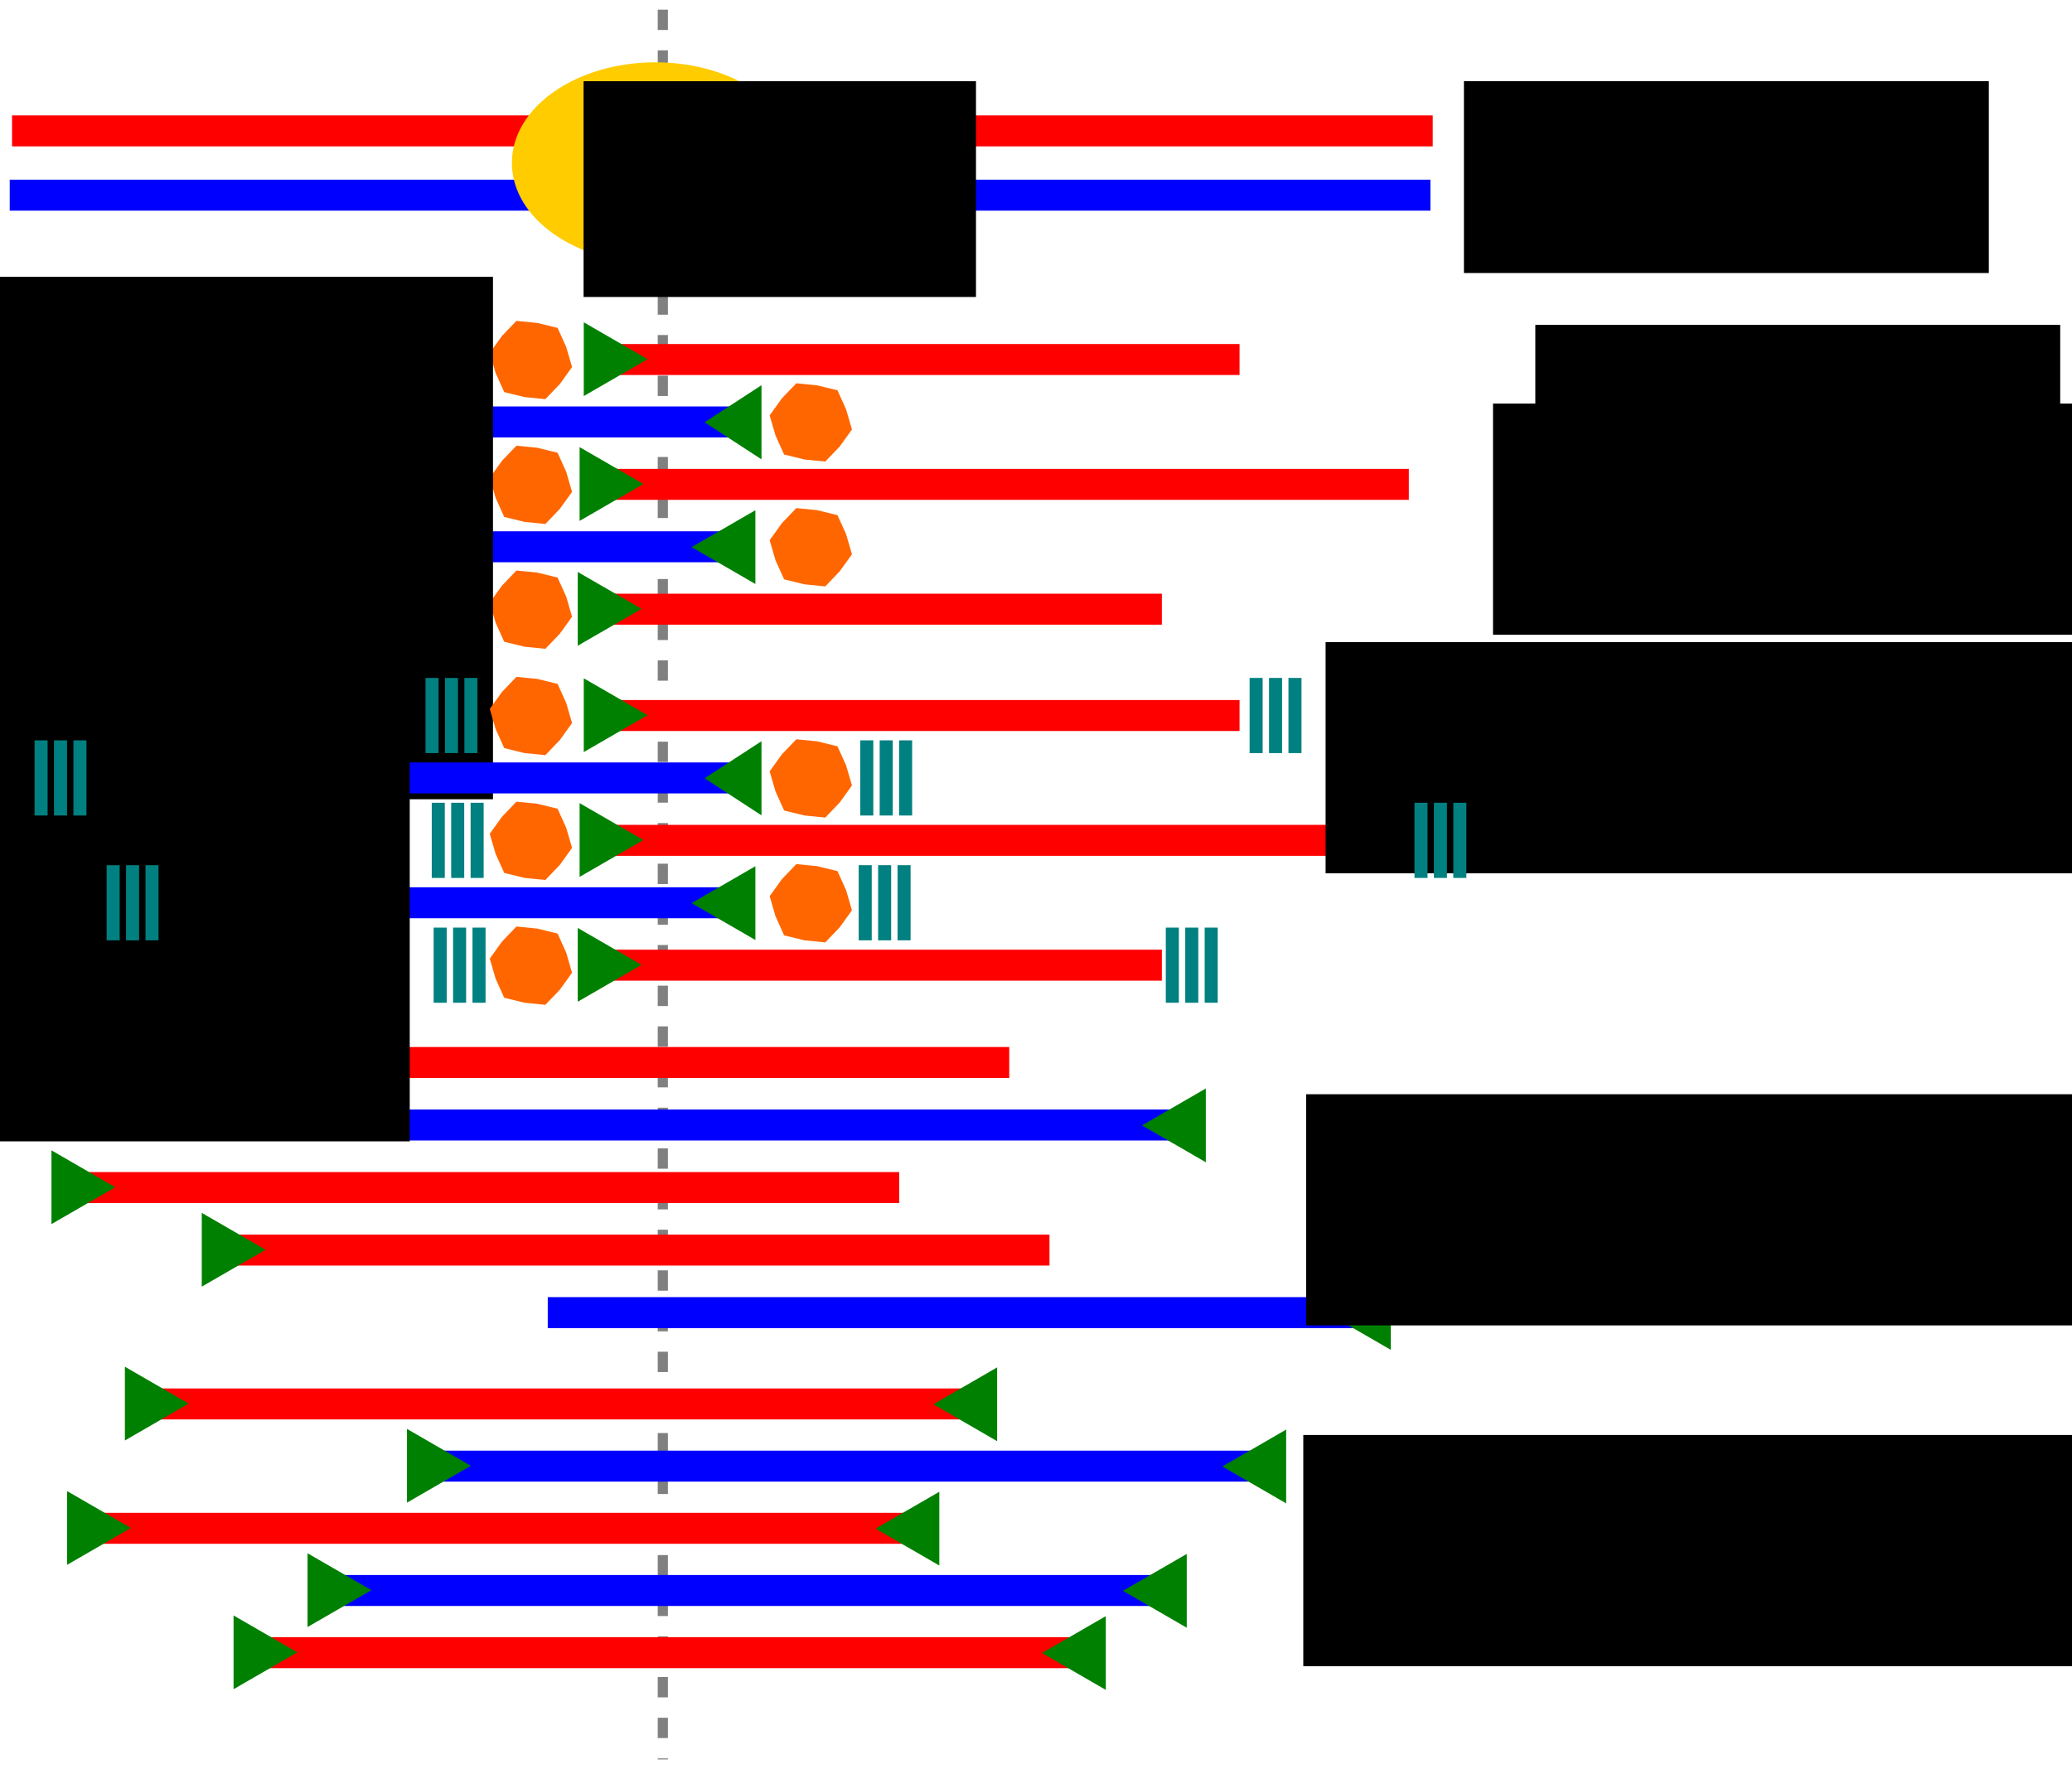 <?xml version="1.0" encoding="UTF-8" standalone="no"?>
<!-- Created with Inkscape (http://www.inkscape.org/) -->

<svg
   xmlns:dc="http://purl.org/dc/elements/1.1/"
   xmlns:cc="http://creativecommons.org/ns#"
   xmlns:rdf="http://www.w3.org/1999/02/22-rdf-syntax-ns#"
   xmlns:svg="http://www.w3.org/2000/svg"
   xmlns="http://www.w3.org/2000/svg"
   xmlns:xlink="http://www.w3.org/1999/xlink"
   xmlns:sodipodi="http://sodipodi.sourceforge.net/DTD/sodipodi-0.dtd"
   xmlns:inkscape="http://www.inkscape.org/namespaces/inkscape"
   width="640.054"
   height="546.656"
   id="svg2"
   version="1.1"
   inkscape:version="0.48.4 r9939"
   sodipodi:docname="chip_explanation_withEnzyme_nexus.pdf">
  <defs
     id="defs4">
    <pattern
       inkscape:collect="always"
       xlink:href="#pattern5795"
       id="pattern5918"
       patternTransform="matrix(10,0,0,10,21.872,130.844)" />
    <pattern
       inkscape:collect="always"
       xlink:href="#Strips1_1white"
       id="pattern5795"
       patternTransform="matrix(10,0,0,10,20.496,131.278)" />
    <pattern
       inkscape:stockid="Stripes 1:1 white"
       id="Strips1_1white"
       patternTransform="translate(0,0) scale(10,10)"
       height="1"
       width="2"
       patternUnits="userSpaceOnUse"
       inkscape:collect="always">
      <rect
         id="rect4733"
         height="2"
         width="1"
         y="-0.5"
         x="0"
         style="fill:white;stroke:none" />
    </pattern>
  </defs>
  <sodipodi:namedview
     id="base"
     pagecolor="#ffffff"
     bordercolor="#666666"
     borderopacity="1.0"
     inkscape:pageopacity="0.0"
     inkscape:pageshadow="2"
     inkscape:zoom="1.4"
     inkscape:cx="182.68371"
     inkscape:cy="290.12984"
     inkscape:document-units="px"
     inkscape:current-layer="layer1"
     showgrid="false"
     inkscape:snap-page="false"
     fit-margin-top="3"
     fit-margin-left="3"
     fit-margin-right="3"
     fit-margin-bottom="3"
     inkscape:window-width="1920"
     inkscape:window-height="1028"
     inkscape:window-x="1920"
     inkscape:window-y="433"
     inkscape:window-maximized="1" />
  <g
     inkscape:label="Layer 1"
     inkscape:groupmode="layer"
     id="layer1"
     transform="translate(-18.872,-115.25)">
    <flowRoot
       transform="translate(-142.571,103.987)"
       style="font-size:40px;font-style:normal;font-weight:normal;line-height:125%;letter-spacing:0px;word-spacing:0px;fill:#000000;fill-opacity:1;stroke:none;font-family:Sans"
       id="flowRoot3378"
       xml:space="preserve"><flowRegion
         id="flowRegion3380"><rect
           y="111.648"
           x="635.714"
           height="59.286"
           width="162.143"
           id="rect3382" /></flowRegion><flowPara
         id="flowPara3384" /></flowRoot>    <path
       style="fill:#808080;fill-opacity:1;stroke:#808080;stroke-width:3.141;stroke-linecap:butt;stroke-linejoin:miter;stroke-miterlimit:4;stroke-opacity:1;stroke-dasharray:6.283, 6.283;stroke-dashoffset:0"
       d="m 223.62,118.237 c 0,539.153 0,540.665 0,540.665"
       id="path3241"
       inkscape:connector-curvature="0" />
    <g
       id="g3017"
       transform="translate(-106.91,-52.38)">
      <rect
         y="203.791"
         x="130"
         height="8.571"
         width="437.857"
         id="rect3013"
         style="fill:#ff0000;fill-opacity:1;stroke:#ff0000;stroke-opacity:1" />
      <rect
         style="fill:#0000ff;fill-opacity:1;stroke:#0000ff;stroke-opacity:1"
         id="rect3015"
         width="437.857"
         height="8.571"
         x="129.286"
         y="223.648" />
    </g>
    <g
       id="g3006-9"
       transform="translate(-249.574,-193.52)">
      <path
         transform="matrix(0.455,0,0,0.517,195.163,186.361)"
         d="m 702.561,334.144 c 0,32.637 -43.191,59.094 -96.47,59.094 -53.279,0 -96.47,-26.457 -96.47,-59.094 0,-32.637 43.191,-59.094 96.47,-59.094 53.279,0 96.47,26.457 96.47,59.094 z"
         sodipodi:ry="59.093922"
         sodipodi:rx="96.469566"
         sodipodi:cy="334.14374"
         sodipodi:cx="606.09155"
         id="path2996-7"
         style="fill:#ffcc00;fill-opacity:1;stroke:#ffcc00;stroke-width:2.06;stroke-opacity:1"
         sodipodi:type="arc" />
      <flowRoot
         transform="translate(148.195,-108.364)"
         style="font-size:40px;font-style:normal;font-weight:normal;line-height:125%;letter-spacing:0px;word-spacing:0px;fill:#000000;fill-opacity:1;stroke:none;font-family:Sans"
         id="flowRoot2998-0"
         xml:space="preserve"><flowRegion
           id="flowRegion3000-2"><rect
             y="442.23"
             x="300.52"
             height="66.67"
             width="121.218"
             id="rect3002-1" /></flowRegion><flowPara
           id="flowPara3004-9">TF</flowPara></flowRoot>    </g>
    <flowRoot
       xml:space="preserve"
       id="flowRoot3054"
       style="font-size:40px;font-style:normal;font-weight:normal;line-height:125%;letter-spacing:0px;word-spacing:0px;fill:#000000;fill-opacity:1;stroke:none;font-family:Sans"
       transform="translate(-164.624,28.679)"><flowRegion
         id="flowRegion3056"><rect
           id="rect3058"
           width="162.143"
           height="59.286"
           x="635.714"
           y="111.648" /></flowRegion><flowPara
         id="flowPara3060">DNA</flowPara></flowRoot>    <g
       id="g3307"
       transform="translate(0,86)">
      <g
         transform="translate(-14.786,151.549)"
         id="g3504">
        <g
           id="g3232"
           transform="translate(-1.429,-6.571)">
          <g
             transform="translate(-3.143,-15.857)"
             id="g3156">
            <rect
               style="fill:#ff0000;fill-opacity:1;stroke:#ff0000;stroke-width:1;stroke-opacity:1"
               id="rect3013-2"
               width="255.713"
               height="8.571"
               x="93.781"
               y="224.148" />
            <path
               transform="matrix(0.607,0,0,0.608,14.489,-52.787)"
               inkscape:transform-center-x="-3.0326298"
               d="m 152.143,462.362 -30,17.321 0,-34.641 z"
               inkscape:randomized="0"
               inkscape:rounded="0"
               inkscape:flatsided="true"
               sodipodi:arg2="1.0471976"
               sodipodi:arg1="0"
               sodipodi:r2="10"
               sodipodi:r1="20"
               sodipodi:cy="462.36218"
               sodipodi:cx="132.14285"
               sodipodi:sides="3"
               id="path3152"
               style="fill:#008000;fill-opacity:1;stroke:#008000;stroke-width:1.646;stroke-opacity:1"
               sodipodi:type="star" />
          </g>
          <g
             transform="translate(54.286,-20.107)"
             id="g3160">
            <rect
               y="247.719"
               x="93.363"
               height="8.571"
               width="255.713"
               id="rect3015-0"
               style="fill:#0000ff;fill-opacity:1;stroke:#0000ff;stroke-width:1;stroke-opacity:1" />
            <path
               sodipodi:type="star"
               style="fill:#008000;fill-opacity:1;stroke:#008000;stroke-width:1.646;stroke-opacity:1"
               id="path3154"
               sodipodi:sides="3"
               sodipodi:cx="132.14285"
               sodipodi:cy="462.36218"
               sodipodi:r1="20"
               sodipodi:r2="10"
               sodipodi:arg1="0"
               sodipodi:arg2="1.0471976"
               inkscape:flatsided="true"
               inkscape:rounded="0"
               inkscape:randomized="0"
               d="m 152.143,462.362 -30,17.321 0,-34.641 z"
               inkscape:transform-center-x="3.0326295"
               transform="matrix(-0.607,0,0,-0.608,426.928,533.226)" />
          </g>
          <g
             id="g3164"
             transform="translate(-37.143,22.786)">
            <rect
               y="224.148"
               x="93.781"
               height="8.571"
               width="255.713"
               id="rect3166"
               style="fill:#ff0000;fill-opacity:1;stroke:#ff0000;stroke-width:1;stroke-opacity:1" />
            <path
               sodipodi:type="star"
               style="fill:#008000;fill-opacity:1;stroke:#008000;stroke-width:1.646;stroke-opacity:1"
               id="path3168"
               sodipodi:sides="3"
               sodipodi:cx="132.14285"
               sodipodi:cy="462.36218"
               sodipodi:r1="20"
               sodipodi:r2="10"
               sodipodi:arg1="0"
               sodipodi:arg2="1.0471976"
               inkscape:flatsided="true"
               inkscape:rounded="0"
               inkscape:randomized="0"
               d="m 152.143,462.362 -30,17.321 0,-34.641 z"
               inkscape:transform-center-x="-3.0326298"
               transform="matrix(0.607,0,0,0.608,14.489,-52.787)" />
          </g>
          <g
             transform="translate(9.286,42.107)"
             id="g3170">
            <rect
               style="fill:#ff0000;fill-opacity:1;stroke:#ff0000;stroke-width:1;stroke-opacity:1"
               id="rect3172"
               width="255.713"
               height="8.571"
               x="93.781"
               y="224.148" />
            <path
               transform="matrix(0.607,0,0,0.608,14.489,-52.787)"
               inkscape:transform-center-x="-3.0326298"
               d="m 152.143,462.362 -30,17.321 0,-34.641 z"
               inkscape:randomized="0"
               inkscape:rounded="0"
               inkscape:flatsided="true"
               sodipodi:arg2="1.0471976"
               sodipodi:arg1="0"
               sodipodi:r2="10"
               sodipodi:r1="20"
               sodipodi:cy="462.36218"
               sodipodi:cx="132.14285"
               sodipodi:sides="3"
               id="path3174"
               style="fill:#008000;fill-opacity:1;stroke:#008000;stroke-width:1.646;stroke-opacity:1"
               sodipodi:type="star" />
          </g>
          <g
             id="g3176"
             transform="translate(111.429,37.857)">
            <rect
               style="fill:#0000ff;fill-opacity:1;stroke:#0000ff;stroke-width:1;stroke-opacity:1"
               id="rect3178"
               width="255.713"
               height="8.571"
               x="93.363"
               y="247.719" />
            <path
               transform="matrix(-0.607,0,0,-0.608,426.928,533.226)"
               inkscape:transform-center-x="3.0326295"
               d="m 152.143,462.362 -30,17.321 0,-34.641 z"
               inkscape:randomized="0"
               inkscape:rounded="0"
               inkscape:flatsided="true"
               sodipodi:arg2="1.0471976"
               sodipodi:arg1="0"
               sodipodi:r2="10"
               sodipodi:r1="20"
               sodipodi:cy="462.36218"
               sodipodi:cx="132.14285"
               sodipodi:sides="3"
               id="path3180"
               style="fill:#008000;fill-opacity:1;stroke:#008000;stroke-width:1.646;stroke-opacity:1"
               sodipodi:type="star" />
          </g>
        </g>
        <flowRoot
           xml:space="preserve"
           id="flowRoot3386"
           style="font-size:40px;font-style:normal;font-weight:normal;line-height:125%;letter-spacing:0px;word-spacing:0px;fill:#000000;fill-opacity:1;stroke:none;font-family:Sans"
           transform="translate(-10,-4.406)"><flowRegion
             id="flowRegion3388"><rect
               id="rect3390"
               width="283.571"
               height="71.429"
               x="447.143"
               y="220.219" /></flowRegion><flowPara
             id="flowPara3392">SE ChIP-seq</flowPara></flowRoot>      </g>
    </g>
    <g
       id="g3385"
       transform="translate(0,62)">
      <g
         transform="translate(-7.108,164.049)"
         id="g3526">
        <g
           id="g3273"
           transform="translate(-7.143,-17.857)">
          <g
             transform="translate(-112.857,-32.571)"
             id="g3207">
            <rect
               style="fill:#ff0000;fill-opacity:1;stroke:#ff0000;stroke-width:1;stroke-opacity:1"
               id="rect3142"
               width="255.713"
               height="8.571"
               x="188.066"
               y="369.148" />
            <path
               transform="matrix(0.607,0,0,0.608,110.917,92.213)"
               inkscape:transform-center-x="-3.0326298"
               d="m 152.143,462.362 -30,17.321 0,-34.641 z"
               inkscape:randomized="0"
               inkscape:rounded="0"
               inkscape:flatsided="true"
               sodipodi:arg2="1.0471976"
               sodipodi:arg1="0"
               sodipodi:r2="10"
               sodipodi:r1="20"
               sodipodi:cy="462.36218"
               sodipodi:cx="132.14285"
               sodipodi:sides="3"
               id="path3199"
               style="fill:#008000;fill-opacity:1;stroke:#008000;stroke-width:1.646;stroke-opacity:1"
               sodipodi:type="star" />
            <path
               sodipodi:type="star"
               style="fill:#008000;fill-opacity:1;stroke:#008000;stroke-width:1.646;stroke-opacity:1"
               id="path3201"
               sodipodi:sides="3"
               sodipodi:cx="132.14285"
               sodipodi:cy="462.36218"
               sodipodi:r1="20"
               sodipodi:r2="10"
               sodipodi:arg1="0"
               sodipodi:arg2="1.0471976"
               inkscape:flatsided="true"
               inkscape:rounded="0"
               inkscape:randomized="0"
               d="m 152.143,462.362 -30,17.321 0,-34.641 z"
               inkscape:transform-center-x="3.0326295"
               transform="matrix(-0.607,0,0,-0.608,527.642,654.655)" />
          </g>
          <g
             transform="translate(-141.429,-53.357)"
             id="g3212">
            <rect
               y="409.148"
               x="309.078"
               height="8.571"
               width="255.713"
               id="rect3144"
               style="fill:#0000ff;fill-opacity:1;stroke:#0000ff;stroke-width:1;stroke-opacity:1" />
            <path
               sodipodi:type="star"
               style="fill:#008000;fill-opacity:1;stroke:#008000;stroke-width:1.646;stroke-opacity:1"
               id="path3203"
               sodipodi:sides="3"
               sodipodi:cx="132.14285"
               sodipodi:cy="462.36218"
               sodipodi:r1="20"
               sodipodi:r2="10"
               sodipodi:arg1="0"
               sodipodi:arg2="1.0471976"
               inkscape:flatsided="true"
               inkscape:rounded="0"
               inkscape:randomized="0"
               d="m 152.143,462.362 -30,17.321 0,-34.641 z"
               inkscape:transform-center-x="3.0326295"
               transform="matrix(-0.607,0,0,-0.608,645.499,694.655)" />
            <path
               transform="matrix(0.607,0,0,0.608,226.631,132.213)"
               inkscape:transform-center-x="-3.0326298"
               d="m 152.143,462.362 -30,17.321 0,-34.641 z"
               inkscape:randomized="0"
               inkscape:rounded="0"
               inkscape:flatsided="true"
               sodipodi:arg2="1.0471976"
               sodipodi:arg1="0"
               sodipodi:r2="10"
               sodipodi:r1="20"
               sodipodi:cy="462.36218"
               sodipodi:cx="132.14285"
               sodipodi:sides="3"
               id="path3205"
               style="fill:#008000;fill-opacity:1;stroke:#008000;stroke-width:1.646;stroke-opacity:1"
               sodipodi:type="star" />
          </g>
          <g
             id="g3249"
             transform="translate(-130.714,5.857)">
            <rect
               y="369.148"
               x="188.066"
               height="8.571"
               width="255.713"
               id="rect3251"
               style="fill:#ff0000;fill-opacity:1;stroke:#ff0000;stroke-width:1;stroke-opacity:1" />
            <path
               sodipodi:type="star"
               style="fill:#008000;fill-opacity:1;stroke:#008000;stroke-width:1.646;stroke-opacity:1"
               id="path3253"
               sodipodi:sides="3"
               sodipodi:cx="132.14285"
               sodipodi:cy="462.36218"
               sodipodi:r1="20"
               sodipodi:r2="10"
               sodipodi:arg1="0"
               sodipodi:arg2="1.0471976"
               inkscape:flatsided="true"
               inkscape:rounded="0"
               inkscape:randomized="0"
               d="m 152.143,462.362 -30,17.321 0,-34.641 z"
               inkscape:transform-center-x="-3.0326298"
               transform="matrix(0.607,0,0,0.608,110.917,92.213)" />
            <path
               transform="matrix(-0.607,0,0,-0.608,527.642,654.655)"
               inkscape:transform-center-x="3.0326295"
               d="m 152.143,462.362 -30,17.321 0,-34.641 z"
               inkscape:randomized="0"
               inkscape:rounded="0"
               inkscape:flatsided="true"
               sodipodi:arg2="1.0471976"
               sodipodi:arg1="0"
               sodipodi:r2="10"
               sodipodi:r1="20"
               sodipodi:cy="462.36218"
               sodipodi:cx="132.14285"
               sodipodi:sides="3"
               id="path3255"
               style="fill:#008000;fill-opacity:1;stroke:#008000;stroke-width:1.646;stroke-opacity:1"
               sodipodi:type="star" />
          </g>
          <g
             id="g3257"
             transform="translate(-172.143,-14.929)">
            <rect
               style="fill:#0000ff;fill-opacity:1;stroke:#0000ff;stroke-width:1;stroke-opacity:1"
               id="rect3259"
               width="255.713"
               height="8.571"
               x="309.078"
               y="409.148" />
            <path
               transform="matrix(-0.607,0,0,-0.608,645.499,694.655)"
               inkscape:transform-center-x="3.0326295"
               d="m 152.143,462.362 -30,17.321 0,-34.641 z"
               inkscape:randomized="0"
               inkscape:rounded="0"
               inkscape:flatsided="true"
               sodipodi:arg2="1.0471976"
               sodipodi:arg1="0"
               sodipodi:r2="10"
               sodipodi:r1="20"
               sodipodi:cy="462.36218"
               sodipodi:cx="132.14285"
               sodipodi:sides="3"
               id="path3261"
               style="fill:#008000;fill-opacity:1;stroke:#008000;stroke-width:1.646;stroke-opacity:1"
               sodipodi:type="star" />
            <path
               sodipodi:type="star"
               style="fill:#008000;fill-opacity:1;stroke:#008000;stroke-width:1.646;stroke-opacity:1"
               id="path3263"
               sodipodi:sides="3"
               sodipodi:cx="132.14285"
               sodipodi:cy="462.36218"
               sodipodi:r1="20"
               sodipodi:r2="10"
               sodipodi:arg1="0"
               sodipodi:arg2="1.0471976"
               inkscape:flatsided="true"
               inkscape:rounded="0"
               inkscape:randomized="0"
               d="m 152.143,462.362 -30,17.321 0,-34.641 z"
               inkscape:transform-center-x="-3.0326298"
               transform="matrix(0.607,0,0,0.608,226.631,132.213)" />
          </g>
          <g
             id="g3265"
             transform="translate(-79.286,44.286)">
            <rect
               y="369.148"
               x="188.066"
               height="8.571"
               width="255.713"
               id="rect3267"
               style="fill:#ff0000;fill-opacity:1;stroke:#ff0000;stroke-width:1;stroke-opacity:1" />
            <path
               sodipodi:type="star"
               style="fill:#008000;fill-opacity:1;stroke:#008000;stroke-width:1.646;stroke-opacity:1"
               id="path3269"
               sodipodi:sides="3"
               sodipodi:cx="132.14285"
               sodipodi:cy="462.36218"
               sodipodi:r1="20"
               sodipodi:r2="10"
               sodipodi:arg1="0"
               sodipodi:arg2="1.0471976"
               inkscape:flatsided="true"
               inkscape:rounded="0"
               inkscape:randomized="0"
               d="m 152.143,462.362 -30,17.321 0,-34.641 z"
               inkscape:transform-center-x="-3.0326298"
               transform="matrix(0.607,0,0,0.608,110.917,92.213)" />
            <path
               transform="matrix(-0.607,0,0,-0.608,527.642,654.655)"
               inkscape:transform-center-x="3.0326295"
               d="m 152.143,462.362 -30,17.321 0,-34.641 z"
               inkscape:randomized="0"
               inkscape:rounded="0"
               inkscape:flatsided="true"
               sodipodi:arg2="1.0471976"
               sodipodi:arg1="0"
               sodipodi:r2="10"
               sodipodi:r1="20"
               sodipodi:cy="462.36218"
               sodipodi:cx="132.14285"
               sodipodi:sides="3"
               id="path3271"
               style="fill:#008000;fill-opacity:1;stroke:#008000;stroke-width:1.646;stroke-opacity:1"
               sodipodi:type="star" />
          </g>
        </g>
        <flowRoot
           style="font-size:40px;font-style:normal;font-weight:normal;line-height:125%;letter-spacing:0px;word-spacing:0px;fill:#000000;fill-opacity:1;stroke:none;font-family:Sans"
           id="flowRoot3394"
           xml:space="preserve"
           transform="translate(-18.571,112.38)"><flowRegion
             id="flowRegion3396"><rect
               y="220.219"
               x="447.143"
               height="71.429"
               width="283.571"
               id="rect3398" /></flowRegion><flowPara
             id="flowPara3400">PE ChIP-seq</flowPara></flowRoot>      </g>
    </g>
    <g
       id="g3303"
       transform="translate(42.5,-223.523)">
      <rect
         style="fill:#ff0000;fill-opacity:1;stroke:#ff0000;stroke-width:1;stroke-opacity:1"
         id="rect3136"
         width="198.57"
         height="8.571"
         x="160.209"
         y="445.576" />
      <path
         sodipodi:type="star"
         style="fill:#008000;fill-opacity:1;stroke:#008000;stroke-width:1.646;stroke-opacity:1"
         id="path3295"
         sodipodi:sides="3"
         sodipodi:cx="132.14285"
         sodipodi:cy="462.36218"
         sodipodi:r1="20"
         sodipodi:r2="10"
         sodipodi:arg1="0"
         sodipodi:arg2="1.0471976"
         inkscape:flatsided="true"
         inkscape:rounded="0"
         inkscape:randomized="0"
         d="m 152.143,462.362 -30,17.321 0,-34.641 z"
         inkscape:transform-center-x="-3.0326298"
         transform="matrix(0.607,0,0,0.608,83.06,168.641)" />
    </g>
    <rect
       style="fill:#0000ff;fill-opacity:1;stroke:#0000ff;stroke-width:1;stroke-opacity:1"
       id="rect3138"
       width="200.578"
       height="8.571"
       x="48.435"
       y="241.339" />
    <path
       sodipodi:type="star"
       style="fill:#008000;fill-opacity:1;stroke:#008000;stroke-width:1.747;stroke-opacity:1"
       id="path3307"
       sodipodi:sides="3"
       sodipodi:cx="132.14285"
       sodipodi:cy="462.36218"
       sodipodi:r1="20"
       sodipodi:r2="10"
       sodipodi:arg1="0"
       sodipodi:arg2="1.0471976"
       inkscape:flatsided="true"
       inkscape:rounded="0"
       inkscape:randomized="0"
       d="m 152.143,462.362 -30,17.321 0,-34.641 z"
       inkscape:transform-center-x="2.6949108"
       transform="matrix(-0.539,0,0,-0.608,319.463,526.846)" />
    <g
       id="g3351"
       transform="translate(46.214,6.477)">
      <g
         id="g3321">
        <rect
           style="fill:#ff0000;fill-opacity:1;stroke:#ff0000;stroke-width:1;stroke-opacity:1"
           id="rect3315"
           width="252.142"
           height="8.571"
           x="155.209"
           y="254.148" />
        <path
           sodipodi:type="star"
           style="fill:#008000;fill-opacity:1;stroke:#008000;stroke-width:1.646;stroke-opacity:1"
           id="path3317"
           sodipodi:sides="3"
           sodipodi:cx="132.14285"
           sodipodi:cy="462.36218"
           sodipodi:r1="20"
           sodipodi:r2="10"
           sodipodi:arg1="0"
           sodipodi:arg2="1.0471976"
           inkscape:flatsided="true"
           inkscape:rounded="0"
           inkscape:randomized="0"
           d="m 152.143,462.362 -30,17.321 0,-34.641 z"
           inkscape:transform-center-x="-3.0326298"
           transform="matrix(0.607,0,0,0.608,78.06,-22.787)" />
      </g>
    </g>
    <g
       id="g3347"
       transform="translate(-49.786,5.763)">
      <rect
         style="fill:#0000ff;fill-opacity:1;stroke:#0000ff;stroke-width:1;stroke-opacity:1"
         id="rect3327"
         width="177.142"
         height="8.571"
         x="119.221"
         y="274.148" />
      <path
         sodipodi:type="star"
         style="fill:#008000;fill-opacity:1;stroke:#008000;stroke-width:1.646;stroke-opacity:1"
         id="path3329"
         sodipodi:sides="3"
         sodipodi:cx="132.14285"
         sodipodi:cy="462.36218"
         sodipodi:r1="20"
         sodipodi:r2="10"
         sodipodi:arg1="0"
         sodipodi:arg2="1.0471976"
         inkscape:flatsided="true"
         inkscape:rounded="0"
         inkscape:randomized="0"
         d="m 152.143,462.362 -30,17.321 0,-34.641 z"
         inkscape:transform-center-x="3.0326295"
         transform="matrix(-0.607,0,0,-0.608,375.642,559.655)" />
    </g>
    <g
       id="g3343"
       transform="translate(34.214,10.049)">
      <rect
         y="289.148"
         x="166.638"
         height="8.571"
         width="176.427"
         id="rect3337"
         style="fill:#ff0000;fill-opacity:1;stroke:#ff0000;stroke-width:1;stroke-opacity:1" />
      <path
         transform="matrix(0.607,0,0,0.608,89.489,12.213)"
         inkscape:transform-center-x="-3.0326298"
         d="m 152.143,462.362 -30,17.321 0,-34.641 z"
         inkscape:randomized="0"
         inkscape:rounded="0"
         inkscape:flatsided="true"
         sodipodi:arg2="1.0471976"
         sodipodi:arg1="0"
         sodipodi:r2="10"
         sodipodi:r1="20"
         sodipodi:cy="462.36218"
         sodipodi:cx="132.14285"
         sodipodi:sides="3"
         id="path3339"
         style="fill:#008000;fill-opacity:1;stroke:#008000;stroke-width:1.646;stroke-opacity:1"
         sodipodi:type="star" />
    </g>
    <flowRoot
       transform="translate(32.929,19.734)"
       xml:space="preserve"
       id="flowRoot3402"
       style="font-size:40px;font-style:normal;font-weight:normal;line-height:125%;letter-spacing:0px;word-spacing:0px;fill:#000000;fill-opacity:1;stroke:none;font-family:Sans"><flowRegion
         id="flowRegion3404"><rect
           id="rect3406"
           width="283.571"
           height="71.429"
           x="447.143"
           y="220.219" /></flowRegion><flowPara
         id="flowPara3408">ChIP-exo</flowPara></flowRoot>    <path
       sodipodi:type="star"
       style="fill:#ff6600"
       id="path3225"
       sodipodi:sides="6"
       sodipodi:cx="-264.28571"
       sodipodi:cy="273.93671"
       sodipodi:r1="69.021019"
       sodipodi:r2="76.580124"
       sodipodi:arg1="0.41668733"
       sodipodi:arg2="0.94028612"
       inkscape:flatsided="false"
       inkscape:rounded="0"
       inkscape:randomized="0"
       d="m -201.17,301.872 -17.967,33.921 -37.783,6.771 -38.36,1.401 -24.756,-29.336 -20.393,-32.52 13.028,-36.107 17.967,-33.921 37.783,-6.771 38.36,-1.401 24.756,29.336 20.393,32.52 z"
       transform="matrix(0.162,0.046,-0.046,0.162,238.29,194.268)"
       inkscape:transform-center-x="-0.31114641"
       inkscape:transform-center-y="0.3209615" />
    <path
       sodipodi:type="star"
       style="fill:#ff6600"
       id="path3225-6"
       sodipodi:sides="6"
       sodipodi:cx="-264.28571"
       sodipodi:cy="273.93671"
       sodipodi:r1="69.021019"
       sodipodi:r2="76.580124"
       sodipodi:arg1="0.41668733"
       sodipodi:arg2="0.94028612"
       inkscape:flatsided="false"
       inkscape:rounded="0"
       inkscape:randomized="0"
       d="m -201.17,301.872 -17.967,33.921 -37.783,6.771 -38.36,1.401 -24.756,-29.336 -20.393,-32.52 13.028,-36.107 17.967,-33.921 37.783,-6.771 38.36,-1.401 24.756,29.336 20.393,32.52 z"
       transform="matrix(0.162,0.046,-0.046,0.162,324.751,213.554)"
       inkscape:transform-center-x="-0.31114641"
       inkscape:transform-center-y="0.3209615" />
    <path
       sodipodi:type="star"
       style="fill:#ff6600"
       id="path3225-61"
       sodipodi:sides="6"
       sodipodi:cx="-264.28571"
       sodipodi:cy="273.93671"
       sodipodi:r1="69.021019"
       sodipodi:r2="76.580124"
       sodipodi:arg1="0.41668733"
       sodipodi:arg2="0.94028612"
       inkscape:flatsided="false"
       inkscape:rounded="0"
       inkscape:randomized="0"
       d="m -201.17,301.872 -17.967,33.921 -37.783,6.771 -38.36,1.401 -24.756,-29.336 -20.393,-32.52 13.028,-36.107 17.967,-33.921 37.783,-6.771 38.36,-1.401 24.756,29.336 20.393,32.52 z"
       transform="matrix(0.162,0.046,-0.046,0.162,238.29,232.839)"
       inkscape:transform-center-x="-0.31114641"
       inkscape:transform-center-y="0.3209615" />
    <path
       sodipodi:type="star"
       style="fill:#ff6600"
       id="path3225-7"
       sodipodi:sides="6"
       sodipodi:cx="-264.28571"
       sodipodi:cy="273.93671"
       sodipodi:r1="69.021019"
       sodipodi:r2="76.580124"
       sodipodi:arg1="0.41668733"
       sodipodi:arg2="0.94028612"
       inkscape:flatsided="false"
       inkscape:rounded="0"
       inkscape:randomized="0"
       d="m -201.17,301.872 -17.967,33.921 -37.783,6.771 -38.36,1.401 -24.756,-29.336 -20.393,-32.52 13.028,-36.107 17.967,-33.921 37.783,-6.771 38.36,-1.401 24.756,29.336 20.393,32.52 z"
       transform="matrix(0.162,0.046,-0.046,0.162,324.751,252.125)"
       inkscape:transform-center-x="-0.31114641"
       inkscape:transform-center-y="0.3209615" />
    <path
       sodipodi:type="star"
       style="fill:#ff6600"
       id="path3225-9"
       sodipodi:sides="6"
       sodipodi:cx="-264.28571"
       sodipodi:cy="273.93671"
       sodipodi:r1="69.021019"
       sodipodi:r2="76.580124"
       sodipodi:arg1="0.41668733"
       sodipodi:arg2="0.94028612"
       inkscape:flatsided="false"
       inkscape:rounded="0"
       inkscape:randomized="0"
       d="m -201.17,301.872 -17.967,33.921 -37.783,6.771 -38.36,1.401 -24.756,-29.336 -20.393,-32.52 13.028,-36.107 17.967,-33.921 37.783,-6.771 38.36,-1.401 24.756,29.336 20.393,32.52 z"
       transform="matrix(0.162,0.046,-0.046,0.162,238.29,271.411)"
       inkscape:transform-center-x="-0.31114641"
       inkscape:transform-center-y="0.3209615" />
    <flowRoot
       xml:space="preserve"
       id="flowRoot3268"
       style="font-size:16px;font-style:normal;font-weight:normal;text-align:end;line-height:125%;letter-spacing:0px;word-spacing:0px;text-anchor:end;fill:#000000;fill-opacity:1;stroke:none;font-family:Sans"
       transform="translate(184.015,-50.299)"><flowRegion
         id="flowRegion3270"><rect
           id="rect3272"
           width="215.714"
           height="161.429"
           x="-228.571"
           y="251.08"
           style="font-size:16px;text-align:end;text-anchor:end" /></flowRegion><flowPara
         id="flowPara3274"
         style="font-size:16px;text-align:end;text-anchor:end">Exonuclease </flowPara><flowPara
         style="font-size:16px;text-align:end;text-anchor:end"
         id="flowPara3276">Enzyme</flowPara></flowRoot>    <g
       transform="translate(42.5,-113.523)"
       id="g3141">
      <rect
         y="445.576"
         x="160.209"
         height="8.571"
         width="198.57"
         id="rect3143"
         style="fill:#ff0000;fill-opacity:1;stroke:#ff0000;stroke-width:1;stroke-opacity:1" />
      <path
         transform="matrix(0.607,0,0,0.608,83.06,168.641)"
         inkscape:transform-center-x="-3.0326298"
         d="m 152.143,462.362 -30,17.321 0,-34.641 z"
         inkscape:randomized="0"
         inkscape:rounded="0"
         inkscape:flatsided="true"
         sodipodi:arg2="1.0471976"
         sodipodi:arg1="0"
         sodipodi:r2="10"
         sodipodi:r1="20"
         sodipodi:cy="462.36218"
         sodipodi:cx="132.14285"
         sodipodi:sides="3"
         id="path3145"
         style="fill:#008000;fill-opacity:1;stroke:#008000;stroke-width:1.646;stroke-opacity:1"
         sodipodi:type="star" />
    </g>
    <g
       id="g3348">
      <rect
         style="fill:#0000ff;fill-opacity:1;stroke:#0000ff;stroke-width:1;stroke-opacity:1"
         id="rect3147"
         width="200.578"
         height="8.571"
         x="48.435"
         y="351.339" />
      <path
         sodipodi:type="star"
         style="fill:#008000;fill-opacity:1;stroke:#008000;stroke-width:1.747;stroke-opacity:1"
         id="path3149"
         sodipodi:sides="3"
         sodipodi:cx="132.14285"
         sodipodi:cy="462.36218"
         sodipodi:r1="20"
         sodipodi:r2="10"
         sodipodi:arg1="0"
         sodipodi:arg2="1.0471976"
         inkscape:flatsided="true"
         inkscape:rounded="0"
         inkscape:randomized="0"
         d="m 152.143,462.362 -30,17.321 0,-34.641 z"
         inkscape:transform-center-x="2.6949108"
         transform="matrix(-0.539,0,0,-0.608,319.463,636.846)" />
    </g>
    <g
       transform="translate(46.214,116.477)"
       id="g3151">
      <g
         id="g3153">
        <rect
           y="254.148"
           x="155.209"
           height="8.571"
           width="252.142"
           id="rect3155"
           style="fill:#ff0000;fill-opacity:1;stroke:#ff0000;stroke-width:1;stroke-opacity:1" />
        <path
           transform="matrix(0.607,0,0,0.608,78.06,-22.787)"
           inkscape:transform-center-x="-3.0326298"
           d="m 152.143,462.362 -30,17.321 0,-34.641 z"
           inkscape:randomized="0"
           inkscape:rounded="0"
           inkscape:flatsided="true"
           sodipodi:arg2="1.0471976"
           sodipodi:arg1="0"
           sodipodi:r2="10"
           sodipodi:r1="20"
           sodipodi:cy="462.36218"
           sodipodi:cx="132.14285"
           sodipodi:sides="3"
           id="path3157"
           style="fill:#008000;fill-opacity:1;stroke:#008000;stroke-width:1.646;stroke-opacity:1"
           sodipodi:type="star" />
      </g>
    </g>
    <g
       transform="translate(-49.786,115.763)"
       id="g3159">
      <rect
         y="274.148"
         x="119.221"
         height="8.571"
         width="177.142"
         id="rect3161"
         style="fill:#0000ff;fill-opacity:1;stroke:#0000ff;stroke-width:1;stroke-opacity:1" />
      <path
         transform="matrix(-0.607,0,0,-0.608,375.642,559.655)"
         inkscape:transform-center-x="3.0326295"
         d="m 152.143,462.362 -30,17.321 0,-34.641 z"
         inkscape:randomized="0"
         inkscape:rounded="0"
         inkscape:flatsided="true"
         sodipodi:arg2="1.0471976"
         sodipodi:arg1="0"
         sodipodi:r2="10"
         sodipodi:r1="20"
         sodipodi:cy="462.36218"
         sodipodi:cx="132.14285"
         sodipodi:sides="3"
         id="path3163"
         style="fill:#008000;fill-opacity:1;stroke:#008000;stroke-width:1.646;stroke-opacity:1"
         sodipodi:type="star" />
    </g>
    <g
       transform="translate(34.214,120.049)"
       id="g3165">
      <rect
         style="fill:#ff0000;fill-opacity:1;stroke:#ff0000;stroke-width:1;stroke-opacity:1"
         id="rect3167"
         width="176.427"
         height="8.571"
         x="166.638"
         y="289.148" />
      <path
         sodipodi:type="star"
         style="fill:#008000;fill-opacity:1;stroke:#008000;stroke-width:1.646;stroke-opacity:1"
         id="path3169"
         sodipodi:sides="3"
         sodipodi:cx="132.14285"
         sodipodi:cy="462.36218"
         sodipodi:r1="20"
         sodipodi:r2="10"
         sodipodi:arg1="0"
         sodipodi:arg2="1.0471976"
         inkscape:flatsided="true"
         inkscape:rounded="0"
         inkscape:randomized="0"
         d="m 152.143,462.362 -30,17.321 0,-34.641 z"
         inkscape:transform-center-x="-3.0326298"
         transform="matrix(0.607,0,0,0.608,89.489,12.213)" />
    </g>
    <flowRoot
       style="font-size:40px;font-style:normal;font-weight:normal;line-height:125%;letter-spacing:0px;word-spacing:0px;fill:#000000;fill-opacity:1;stroke:none;font-family:Sans"
       id="flowRoot3171"
       xml:space="preserve"
       transform="translate(-18.786,93.448)"><flowRegion
         id="flowRegion3173"><rect
           y="220.219"
           x="447.143"
           height="71.429"
           width="283.571"
           id="rect3175" /></flowRegion><flowPara
         id="flowPara3177">ChIP-nexus</flowPara></flowRoot>    <path
       inkscape:transform-center-y="0.3209615"
       inkscape:transform-center-x="-0.31114641"
       transform="matrix(0.162,0.046,-0.046,0.162,238.29,304.268)"
       d="m -201.17,301.872 -17.967,33.921 -37.783,6.771 -38.36,1.401 -24.756,-29.336 -20.393,-32.52 13.028,-36.107 17.967,-33.921 37.783,-6.771 38.36,-1.401 24.756,29.336 20.393,32.52 z"
       inkscape:randomized="0"
       inkscape:rounded="0"
       inkscape:flatsided="false"
       sodipodi:arg2="0.94028612"
       sodipodi:arg1="0.41668733"
       sodipodi:r2="76.580124"
       sodipodi:r1="69.021019"
       sodipodi:cy="273.93671"
       sodipodi:cx="-264.28571"
       sodipodi:sides="6"
       id="path3179"
       style="fill:#ff6600"
       sodipodi:type="star" />
    <path
       inkscape:transform-center-y="0.3209615"
       inkscape:transform-center-x="-0.31114641"
       transform="matrix(0.162,0.046,-0.046,0.162,324.751,323.554)"
       d="m -201.17,301.872 -17.967,33.921 -37.783,6.771 -38.36,1.401 -24.756,-29.336 -20.393,-32.52 13.028,-36.107 17.967,-33.921 37.783,-6.771 38.36,-1.401 24.756,29.336 20.393,32.52 z"
       inkscape:randomized="0"
       inkscape:rounded="0"
       inkscape:flatsided="false"
       sodipodi:arg2="0.94028612"
       sodipodi:arg1="0.41668733"
       sodipodi:r2="76.580124"
       sodipodi:r1="69.021019"
       sodipodi:cy="273.93671"
       sodipodi:cx="-264.28571"
       sodipodi:sides="6"
       id="path3181"
       style="fill:#ff6600"
       sodipodi:type="star" />
    <path
       inkscape:transform-center-y="0.3209615"
       inkscape:transform-center-x="-0.31114641"
       transform="matrix(0.162,0.046,-0.046,0.162,238.29,342.839)"
       d="m -201.17,301.872 -17.967,33.921 -37.783,6.771 -38.36,1.401 -24.756,-29.336 -20.393,-32.52 13.028,-36.107 17.967,-33.921 37.783,-6.771 38.36,-1.401 24.756,29.336 20.393,32.52 z"
       inkscape:randomized="0"
       inkscape:rounded="0"
       inkscape:flatsided="false"
       sodipodi:arg2="0.94028612"
       sodipodi:arg1="0.41668733"
       sodipodi:r2="76.580124"
       sodipodi:r1="69.021019"
       sodipodi:cy="273.93671"
       sodipodi:cx="-264.28571"
       sodipodi:sides="6"
       id="path3183"
       style="fill:#ff6600"
       sodipodi:type="star" />
    <path
       inkscape:transform-center-y="0.3209615"
       inkscape:transform-center-x="-0.31114641"
       transform="matrix(0.162,0.046,-0.046,0.162,324.751,362.125)"
       d="m -201.17,301.872 -17.967,33.921 -37.783,6.771 -38.36,1.401 -24.756,-29.336 -20.393,-32.52 13.028,-36.107 17.967,-33.921 37.783,-6.771 38.36,-1.401 24.756,29.336 20.393,32.52 z"
       inkscape:randomized="0"
       inkscape:rounded="0"
       inkscape:flatsided="false"
       sodipodi:arg2="0.94028612"
       sodipodi:arg1="0.41668733"
       sodipodi:r2="76.580124"
       sodipodi:r1="69.021019"
       sodipodi:cy="273.93671"
       sodipodi:cx="-264.28571"
       sodipodi:sides="6"
       id="path3185"
       style="fill:#ff6600"
       sodipodi:type="star" />
    <path
       inkscape:transform-center-y="0.3209615"
       inkscape:transform-center-x="-0.31114641"
       transform="matrix(0.162,0.046,-0.046,0.162,238.29,381.411)"
       d="m -201.17,301.872 -17.967,33.921 -37.783,6.771 -38.36,1.401 -24.756,-29.336 -20.393,-32.52 13.028,-36.107 17.967,-33.921 37.783,-6.771 38.36,-1.401 24.756,29.336 20.393,32.52 z"
       inkscape:randomized="0"
       inkscape:rounded="0"
       inkscape:flatsided="false"
       sodipodi:arg2="0.94028612"
       sodipodi:arg1="0.41668733"
       sodipodi:r2="76.580124"
       sodipodi:r1="69.021019"
       sodipodi:cy="273.93671"
       sodipodi:cx="-264.28571"
       sodipodi:sides="6"
       id="path3187"
       style="fill:#ff6600"
       sodipodi:type="star" />
    <flowRoot
       transform="translate(158.3,55.415)"
       style="font-size:16px;font-style:normal;font-weight:normal;text-align:end;line-height:125%;letter-spacing:0px;word-spacing:0px;text-anchor:end;fill:#000000;fill-opacity:1;stroke:none;font-family:Sans"
       id="flowRoot3199"
       xml:space="preserve"><flowRegion
         id="flowRegion3201"><rect
           style="font-size:16px;text-align:end;text-anchor:end"
           y="251.08"
           x="-228.571"
           height="161.429"
           width="215.714"
           id="rect3203" /></flowRegion><flowPara
         id="flowPara3207"
         style="font-size:16px;text-align:end;text-anchor:end">Random </flowPara><flowPara
         style="font-size:16px;text-align:end;text-anchor:end"
         id="flowPara3352">Barcode</flowPara></flowRoot>    <g
       id="g3217"
       transform="translate(31.315,10.53)">
      <rect
         y="314.607"
         x="131.418"
         height="22.404"
         width="3.211"
         id="rect3211"
         style="fill:#008080;stroke:#008080;stroke-width:0.819" />
      <rect
         style="fill:#008080;stroke:#008080;stroke-width:0.819"
         id="rect3213"
         width="3.211"
         height="22.404"
         x="125.418"
         y="314.607" />
      <rect
         y="314.607"
         x="119.418"
         height="22.404"
         width="3.211"
         id="rect3215"
         style="fill:#008080;stroke:#008080;stroke-width:0.819" />
    </g>
    <g
       transform="translate(285.873,10.53)"
       id="g3222">
      <rect
         style="fill:#008080;stroke:#008080;stroke-width:0.819"
         id="rect3224"
         width="3.211"
         height="22.404"
         x="131.418"
         y="314.607" />
      <rect
         y="314.607"
         x="125.418"
         height="22.404"
         width="3.211"
         id="rect3226"
         style="fill:#008080;stroke:#008080;stroke-width:0.819" />
      <rect
         style="fill:#008080;stroke:#008080;stroke-width:0.819"
         id="rect3228"
         width="3.211"
         height="22.404"
         x="119.418"
         y="314.607" />
    </g>
    <g
       transform="translate(165.604,29.816)"
       id="g3222-7">
      <rect
         style="fill:#008080;stroke:#008080;stroke-width:0.819"
         id="rect3224-1"
         width="3.211"
         height="22.404"
         x="131.418"
         y="314.607" />
      <rect
         y="314.607"
         x="125.418"
         height="22.404"
         width="3.211"
         id="rect3226-5"
         style="fill:#008080;stroke:#008080;stroke-width:0.819" />
      <rect
         style="fill:#008080;stroke:#008080;stroke-width:0.819"
         id="rect3228-0"
         width="3.211"
         height="22.404"
         x="119.418"
         y="314.607" />
    </g>
    <g
       transform="translate(-89.459,29.816)"
       id="g3222-70">
      <rect
         style="fill:#008080;stroke:#008080;stroke-width:0.819"
         id="rect3224-6"
         width="3.211"
         height="22.404"
         x="131.418"
         y="314.607" />
      <rect
         y="314.607"
         x="125.418"
         height="22.404"
         width="3.211"
         id="rect3226-56"
         style="fill:#008080;stroke:#008080;stroke-width:0.819" />
      <rect
         style="fill:#008080;stroke:#008080;stroke-width:0.819"
         id="rect3228-01"
         width="3.211"
         height="22.404"
         x="119.418"
         y="314.607" />
    </g>
    <g
       transform="translate(33.234,49.101)"
       id="g3222-6">
      <rect
         style="fill:#008080;stroke:#008080;stroke-width:0.819"
         id="rect3224-4"
         width="3.211"
         height="22.404"
         x="131.418"
         y="314.607" />
      <rect
         y="314.607"
         x="125.418"
         height="22.404"
         width="3.211"
         id="rect3226-51"
         style="fill:#008080;stroke:#008080;stroke-width:0.819" />
      <rect
         style="fill:#008080;stroke:#008080;stroke-width:0.819"
         id="rect3228-4"
         width="3.211"
         height="22.404"
         x="119.418"
         y="314.607" />
    </g>
    <g
       transform="translate(336.805,49.101)"
       id="g3222-75">
      <rect
         style="fill:#008080;stroke:#008080;stroke-width:0.819"
         id="rect3224-8"
         width="3.211"
         height="22.404"
         x="131.418"
         y="314.607" />
      <rect
         y="314.607"
         x="125.418"
         height="22.404"
         width="3.211"
         id="rect3226-8"
         style="fill:#008080;stroke:#008080;stroke-width:0.819" />
      <rect
         style="fill:#008080;stroke:#008080;stroke-width:0.819"
         id="rect3228-1"
         width="3.211"
         height="22.404"
         x="119.418"
         y="314.607" />
    </g>
    <g
       transform="translate(165.119,68.387)"
       id="g3222-8">
      <rect
         style="fill:#008080;stroke:#008080;stroke-width:0.819"
         id="rect3224-60"
         width="3.211"
         height="22.404"
         x="131.418"
         y="314.607" />
      <rect
         y="314.607"
         x="125.418"
         height="22.404"
         width="3.211"
         id="rect3226-0"
         style="fill:#008080;stroke:#008080;stroke-width:0.819" />
      <rect
         style="fill:#008080;stroke:#008080;stroke-width:0.819"
         id="rect3228-8"
         width="3.211"
         height="22.404"
         x="119.418"
         y="314.607" />
    </g>
    <g
       transform="translate(259.992,87.673)"
       id="g3222-3">
      <rect
         style="fill:#008080;stroke:#008080;stroke-width:0.819"
         id="rect3224-47"
         width="3.211"
         height="22.404"
         x="131.418"
         y="314.607" />
      <rect
         y="314.607"
         x="125.418"
         height="22.404"
         width="3.211"
         id="rect3226-3"
         style="fill:#008080;stroke:#008080;stroke-width:0.819" />
      <rect
         style="fill:#008080;stroke:#008080;stroke-width:0.819"
         id="rect3228-2"
         width="3.211"
         height="22.404"
         x="119.418"
         y="314.607" />
    </g>
    <g
       transform="translate(33.82,87.673)"
       id="g3222-4">
      <rect
         style="fill:#008080;stroke:#008080;stroke-width:0.819"
         id="rect3224-68"
         width="3.211"
         height="22.404"
         x="131.418"
         y="314.607" />
      <rect
         y="314.607"
         x="125.418"
         height="22.404"
         width="3.211"
         id="rect3226-4"
         style="fill:#008080;stroke:#008080;stroke-width:0.819" />
      <rect
         style="fill:#008080;stroke:#008080;stroke-width:0.819"
         id="rect3228-40"
         width="3.211"
         height="22.404"
         x="119.418"
         y="314.607" />
    </g>
    <g
       transform="translate(-67.195,68.387)"
       id="g3222-31">
      <rect
         style="fill:#008080;stroke:#008080;stroke-width:0.819"
         id="rect3224-65"
         width="3.211"
         height="22.404"
         x="131.418"
         y="314.607" />
      <rect
         y="314.607"
         x="125.418"
         height="22.404"
         width="3.211"
         id="rect3226-2"
         style="fill:#008080;stroke:#008080;stroke-width:0.819" />
      <rect
         style="fill:#008080;stroke:#008080;stroke-width:0.819"
         id="rect3228-5"
         width="3.211"
         height="22.404"
         x="119.418"
         y="314.607" />
    </g>
  </g>
</svg>
